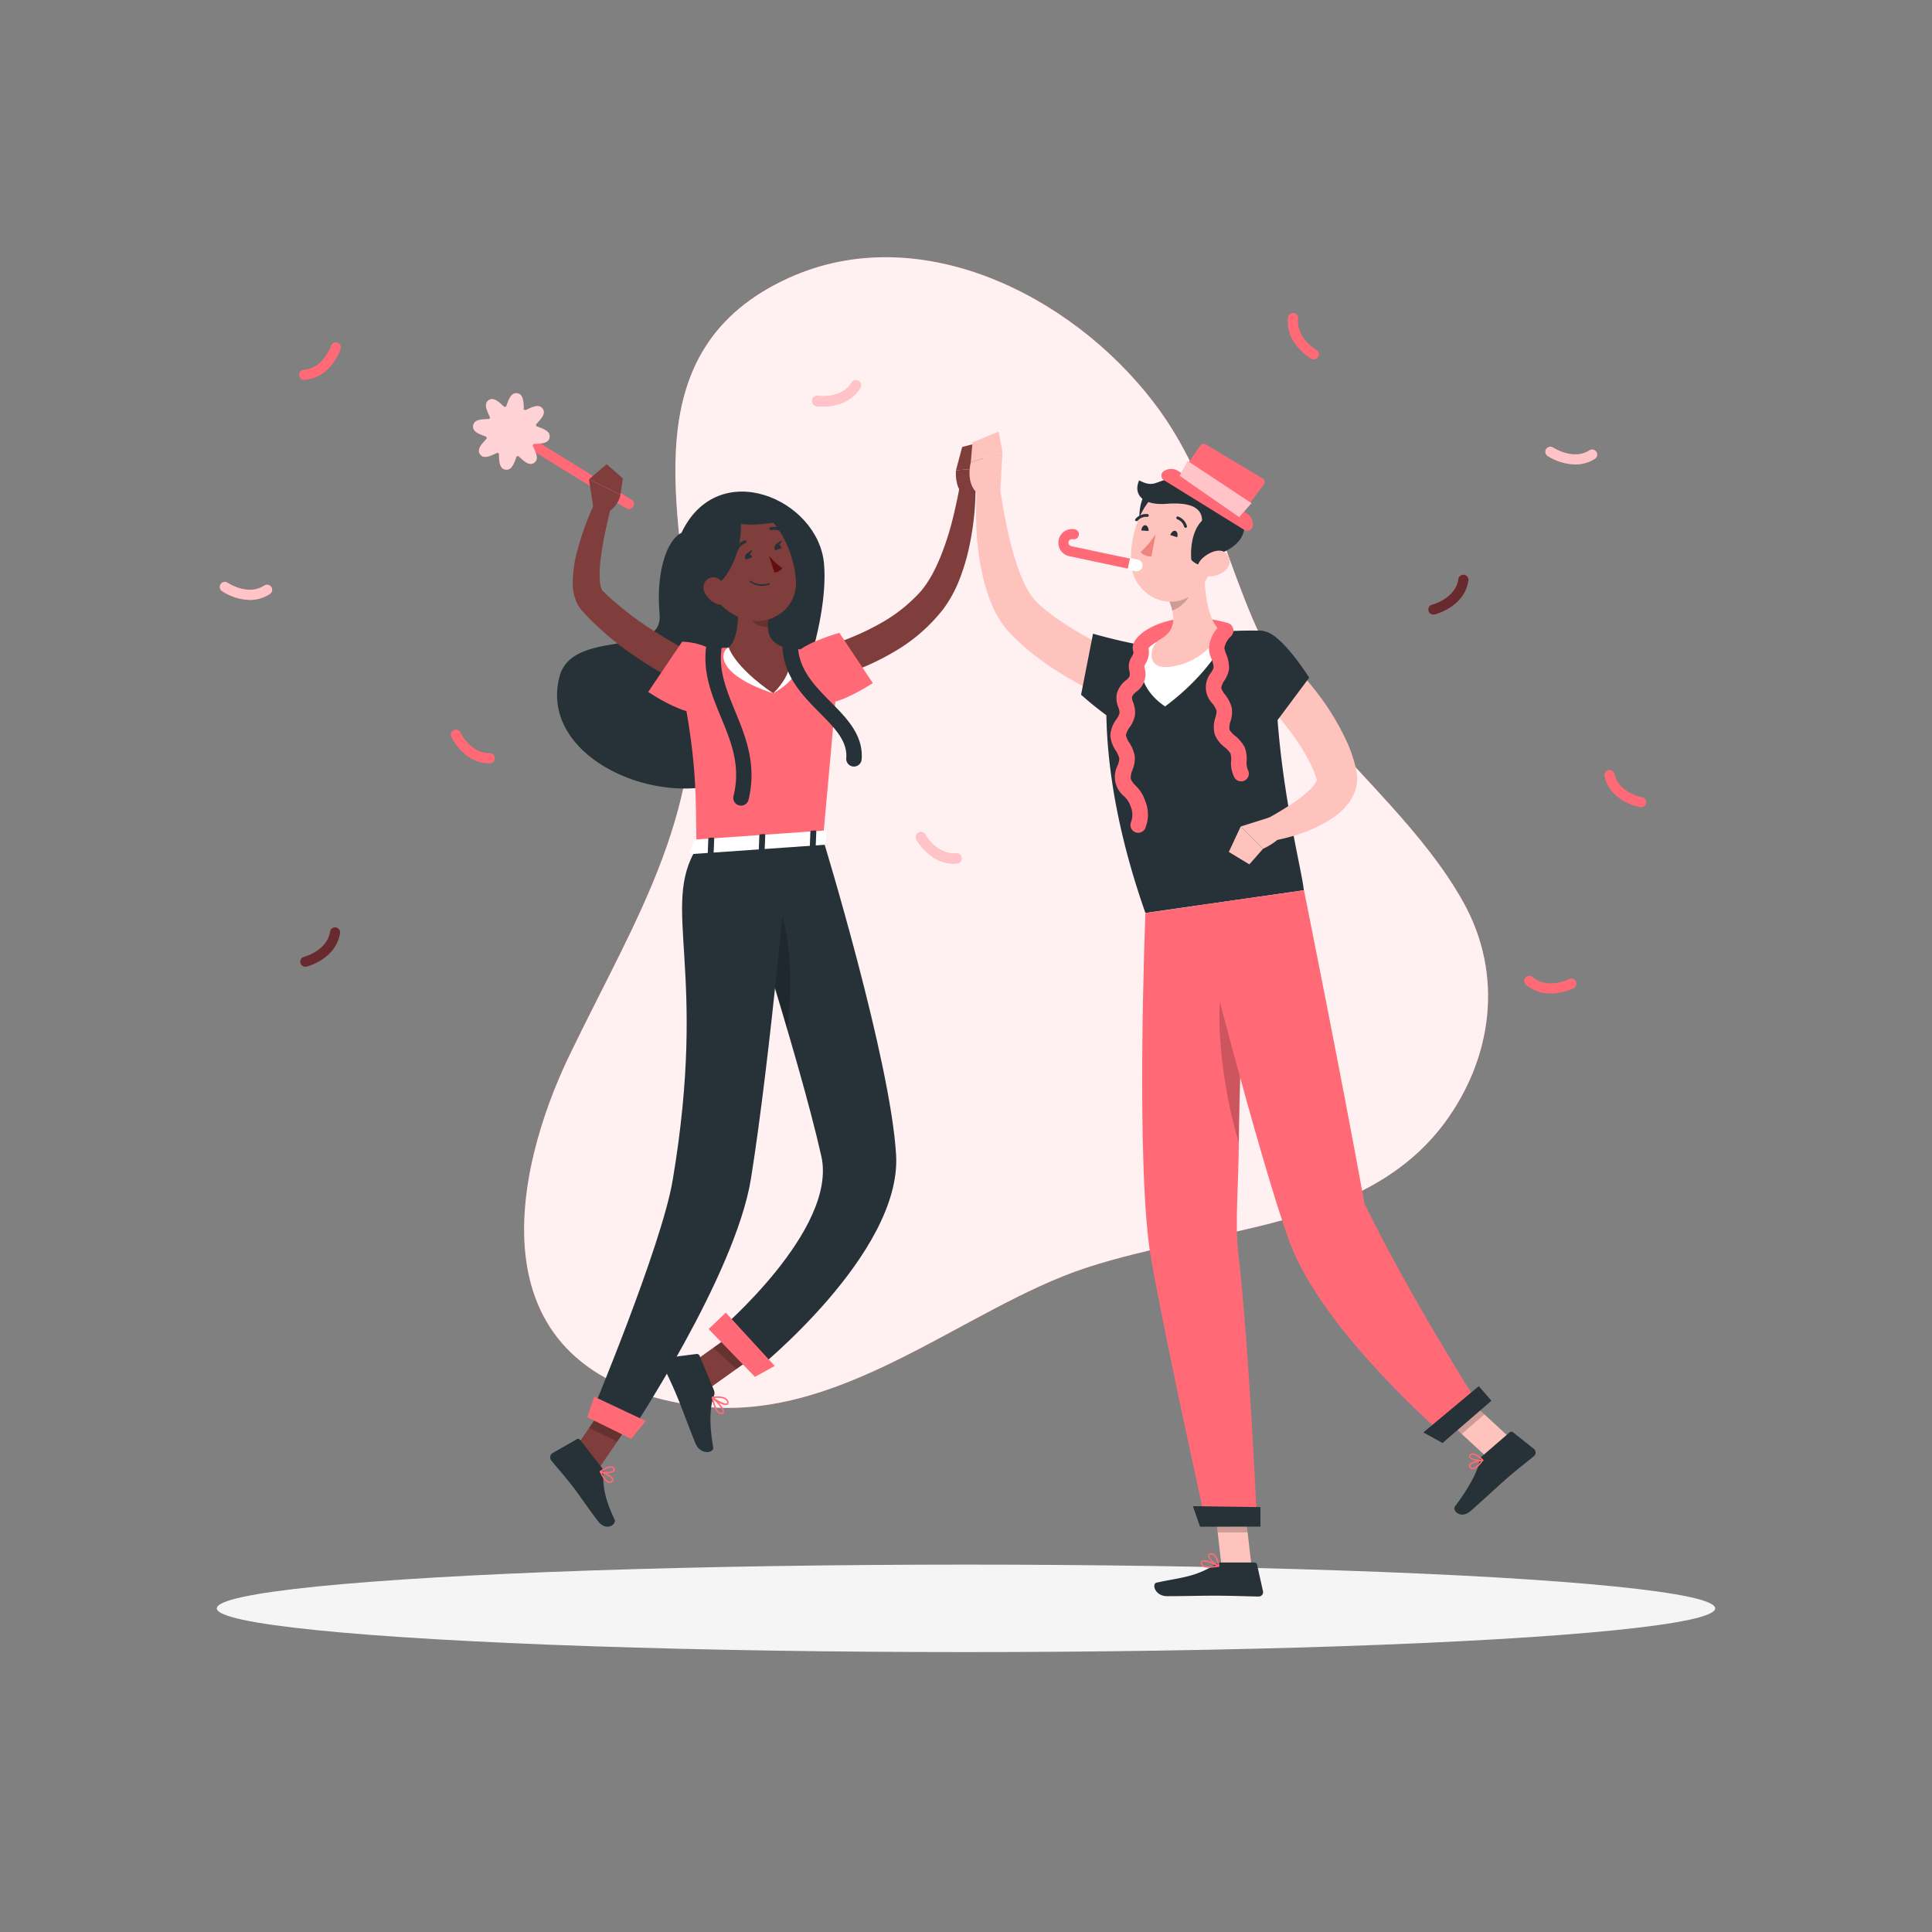 <svg xmlns="http://www.w3.org/2000/svg" viewBox="0 0 500 500"><rect x="0" y="0" width="500" height="500" fill="#808080" stroke="none"/><g id="freepik--background-simple--inject-162"><path d="M179,363.66c-57.62-8.7-46-60.74-31.63-90.53C165.26,236.06,183,210,179,166.61c-3.13-34.73-15.49-76.28,25.19-94.71,33.35-15.11,72.58,3.9,94.3,32.12,19.32,25.11,19.72,56.05,40.37,81.07,13.24,16,29.77,30.42,39.76,48.23,10.8,19.25,7.32,40.73-4.52,56.95-20.59,28.18-60,27-93,37.83C249.19,338.6,216.71,369.37,179,363.66Z" style="fill:#FF6A76"></path><path d="M179,363.66c-57.62-8.7-46-60.74-31.63-90.53C165.26,236.06,183,210,179,166.61c-3.13-34.73-15.49-76.28,25.19-94.71,33.35-15.11,72.58,3.9,94.3,32.12,19.32,25.11,19.72,56.05,40.37,81.07,13.24,16,29.77,30.42,39.76,48.23,10.8,19.25,7.32,40.73-4.52,56.95-20.59,28.18-60,27-93,37.83C249.19,338.6,216.71,369.37,179,363.66Z" style="fill:#fff;opacity:0.9"></path></g><g id="freepik--Shadow--inject-162"><ellipse id="freepik--path--inject-162" cx="250" cy="416.24" rx="193.89" ry="11.32" style="fill:#f5f5f5"></ellipse></g><g id="freepik--Confetti--inject-162"><path d="M126.61,197.54c-6.61,0-9.72-6.65-9.85-6.93a1.32,1.32,0,0,1,2.39-1.1c0,.09,2.63,5.54,7.66,5.4a1.32,1.32,0,0,1,.07,2.63Z" style="fill:#FF6A76"></path><path d="M213,105.19a12.63,12.63,0,0,1-1.72-.11,1.31,1.31,0,0,1,.39-2.6h0c.06,0,6.08.85,8.72-3.44a1.31,1.31,0,0,1,2.24,1.37C220,104.57,215.45,105.19,213,105.19Z" style="fill:#FF6A76"></path><path d="M213,105.19a12.63,12.63,0,0,1-1.72-.11,1.31,1.31,0,0,1,.39-2.6h0c.06,0,6.08.85,8.72-3.44a1.31,1.31,0,0,1,2.24,1.37C220,104.57,215.45,105.19,213,105.19Z" style="fill:#fff;opacity:0.6"></path><path d="M64.6,155.27A13.78,13.78,0,0,1,57.48,153,1.31,1.31,0,1,1,59,150.87h0c.05,0,5.09,3.41,9.34.7a1.32,1.32,0,1,1,1.42,2.22A9.44,9.44,0,0,1,64.6,155.27Z" style="fill:#FF6A76"></path><path d="M64.6,155.27A13.78,13.78,0,0,1,57.48,153,1.31,1.31,0,1,1,59,150.87h0c.05,0,5.09,3.41,9.34.7a1.32,1.32,0,1,1,1.42,2.22A9.44,9.44,0,0,1,64.6,155.27Z" style="fill:#fff;opacity:0.6"></path><path d="M407.63,120.2A13.87,13.87,0,0,1,400.5,118a1.31,1.31,0,0,1,1.49-2.16h0c.05,0,5.1,3.4,9.35.7a1.31,1.31,0,1,1,1.41,2.21A9.34,9.34,0,0,1,407.63,120.2Z" style="fill:#FF6A76"></path><path d="M407.63,120.2A13.87,13.87,0,0,1,400.5,118a1.31,1.31,0,0,1,1.49-2.16h0c.05,0,5.1,3.4,9.35.7a1.31,1.31,0,1,1,1.41,2.21A9.34,9.34,0,0,1,407.63,120.2Z" style="fill:#fff;opacity:0.6"></path><path d="M246.81,223.49c-6.13,0-9.47-5.94-9.62-6.21a1.31,1.31,0,0,1,2.3-1.27c0,.08,3,5.32,8,4.81a1.32,1.32,0,0,1,.27,2.62C247.46,223.47,247.13,223.49,246.81,223.49Z" style="fill:#FF6A76"></path><path d="M246.81,223.49c-6.13,0-9.47-5.94-9.62-6.21a1.31,1.31,0,0,1,2.3-1.27c0,.08,3,5.32,8,4.81a1.32,1.32,0,0,1,.27,2.62C247.46,223.47,247.13,223.49,246.81,223.49Z" style="fill:#fff;opacity:0.6"></path><path d="M79,250.2a1.31,1.31,0,0,1-.31-2.58h0c.06,0,5.93-1.55,6.73-6.53a1.31,1.31,0,1,1,2.59.42c-1.07,6.71-8.38,8.58-8.69,8.66A1.73,1.73,0,0,1,79,250.2Z" style="fill:#FF6A76"></path><path d="M79,250.2a1.31,1.31,0,0,1-.31-2.58h0c.06,0,5.93-1.55,6.73-6.53a1.31,1.31,0,1,1,2.59.42c-1.07,6.71-8.38,8.58-8.69,8.66A1.73,1.73,0,0,1,79,250.2Z" style="opacity:0.6"></path><path d="M371,159.05a1.31,1.31,0,0,1-.32-2.59h0c.06,0,5.93-1.54,6.73-6.52a1.32,1.32,0,1,1,2.6.42c-1.08,6.71-8.39,8.58-8.7,8.65A1.1,1.1,0,0,1,371,159.05Z" style="fill:#FF6A76"></path><path d="M371,159.05a1.31,1.31,0,0,1-.32-2.59h0c.06,0,5.93-1.54,6.73-6.52a1.32,1.32,0,1,1,2.6.42c-1.08,6.71-8.39,8.58-8.7,8.65A1.1,1.1,0,0,1,371,159.05Z" style="opacity:0.6"></path><path d="M424.73,208.91l-.22,0c-.32-.06-7.74-1.42-9.27-8a1.31,1.31,0,0,1,1-1.58,1.32,1.32,0,0,1,1.58,1c1.14,4.9,7.1,6,7.16,6a1.32,1.32,0,0,1-.23,2.61Z" style="fill:#FF6A76"></path><path d="M401.29,257.12a9.6,9.6,0,0,1-6.28-2.21,1.31,1.31,0,1,1,1.68-2c3.87,3.22,9.3.52,9.36.49a1.31,1.31,0,0,1,1.2,2.34A14.24,14.24,0,0,1,401.29,257.12Z" style="fill:#FF6A76"></path><path d="M340,93a1.29,1.29,0,0,1-.65-.17c-.27-.15-6.8-3.93-6-10.68a1.31,1.31,0,0,1,2.61.3c-.57,5,4.67,8.07,4.72,8.1A1.31,1.31,0,0,1,340,93Z" style="fill:#FF6A76"></path><path d="M78.79,98.33a1.31,1.31,0,0,1-.11-2.62c5-.44,7-6.18,7-6.24a1.31,1.31,0,0,1,2.49.81c-.09.31-2.49,7.46-9.26,8Z" style="fill:#FF6A76"></path></g><g id="freepik--character-1--inject-162"><path d="M176.36,137.9c-3.55,1.66-6.68,9.64-5.66,21.1s-22.72,3.42-25.95,16.26c-5.83,23.24,33.26,37.21,49.92,23.24,10.31-8.64,20-37.12,18.58-52.66C211.73,129.13,185.81,117.92,176.36,137.9Z" style="fill:#263238"></path><path d="M213.87,167.22c.44-.13,1.08-.32,1.63-.5l1.72-.58c1.15-.4,2.29-.84,3.42-1.31a64.11,64.11,0,0,0,6.58-3.15A40.93,40.93,0,0,0,238.33,153c2.83-3.36,4.86-7.94,6.45-12.64.81-2.36,1.49-4.79,2.07-7.26s1.13-5,1.55-7.43l4.08.25A73.91,73.91,0,0,1,250.73,142a53.12,53.12,0,0,1-2.41,7.94,33,33,0,0,1-4.17,7.65,44.12,44.12,0,0,1-12.86,11.15,63.25,63.25,0,0,1-7.44,3.76c-1.28.54-2.57,1-3.89,1.49-.65.23-1.31.45-2,.65s-1.3.39-2.12.59Z" style="fill:#7f3e3b"></path><path d="M252.46,127.29l1.7-6.11-6.75.52s-.48,4,1.85,6.41Z" style="fill:#7f3e3b"></path><polygon points="255.17 114.07 249.01 115.68 247.41 121.7 254.16 121.18 255.17 114.07" style="fill:#7f3e3b"></polygon><path d="M206.23,168.78c3.11-2.83,11-5,11-5l8.65,13s-9.87,6.59-14.06,5.06C207.46,180.32,203.33,171.41,206.23,168.78Z" style="fill:#FF6A76"></path><polygon points="177.74 353.69 183.13 359.61 198.6 348.59 193.21 342.67 177.74 353.69" style="fill:#7f3e3b"></polygon><polygon points="147.32 377.08 154.55 380.67 165.18 365.08 157.95 361.49 147.32 377.08" style="fill:#7f3e3b"></polygon><path d="M155.7,379.78l-5.58-7.15a.64.64,0,0,0-.83-.17l-6.29,3.6a1.29,1.29,0,0,0-.34,1.9c2,2.46,3.07,3.55,5.53,6.7,1.5,1.93,4.56,6.43,6.64,9.1s4.84.76,4.21-.54c-2.82-5.83-3-9.29-2.9-12.07A2.09,2.09,0,0,0,155.7,379.78Z" style="fill:#263238"></path><path d="M184.74,359.72l-3.68-8.84a.77.77,0,0,0-.82-.47l-7.8,1a1.18,1.18,0,0,0-.95,1.66c1.34,3.07,2.15,4.5,3.77,8.39,1,2.39,3.32,8.67,4.69,12s4.89,2.54,4.63,1.08c-1.17-6.54-.77-10.76.2-13.33A1.94,1.94,0,0,0,184.74,359.72Z" style="fill:#263238"></path><polygon points="198.59 348.59 190.62 354.27 184.59 348.81 193.2 342.67 198.59 348.59" style="opacity:0.2"></polygon><polygon points="157.95 361.49 165.18 365.08 159.69 373.12 152.46 369.52 157.95 361.49" style="opacity:0.2"></polygon><path d="M217.12,169.79s.24-.36-4.14,47.42l-32.7,2.29c-.38-13.34.62-22.76-5.61-50.17a96.2,96.2,0,0,1,13.93-1.76,103.45,103.45,0,0,1,14.88.08C209.87,168.26,217.12,169.79,217.12,169.79Z" style="fill:#FF6A76"></path><path d="M177.13,177.25c-2.43-1.12-4.56-2.32-6.77-3.59s-4.3-2.63-6.38-4.07a76.9,76.9,0,0,1-11.75-9.82l-1.32-1.43-.34-.36a8.88,8.88,0,0,1-.55-.7,8.74,8.74,0,0,1-.8-1.4,12.62,12.62,0,0,1-1-4.94,32.13,32.13,0,0,1,1.08-8,74.57,74.57,0,0,1,5.26-14.16l3.82,1.48c-.59,2.27-1.15,4.63-1.65,6.94s-.92,4.64-1.2,6.92a29.49,29.49,0,0,0-.26,6.48,6,6,0,0,0,.56,2.16c0,.07.1.15.13.16s0,0,0,0l.31.29,1.23,1.17a85.84,85.84,0,0,0,11,8.45c1.95,1.29,4,2.47,6,3.66s4.15,2.32,6.1,3.31Z" style="fill:#7f3e3b"></path><path d="M187.54,171.16c-3.71-5.17-11-5.09-11-5.09l-8.79,13s9.81,6.68,14,5.19C186.19,182.68,189.83,174.34,187.54,171.16Z" style="fill:#FF6A76"></path><path d="M203.48,167.65l-14.88-.08c-2.28.92-3.6,6.85,11.5,11.87C210.57,173.49,205,168.2,203.48,167.65Z" style="fill:#fff"></path><path d="M190.16,150.82c.91,4.79,1.8,13.57-1.56,16.75,0,0,1.3,4.87,11.5,11.87,7.15-7.17,3.38-11.79,3.38-11.79-5.33-1.31-5.17-5.27-4.22-9Z" style="fill:#7f3e3b"></path><path d="M221,198.38h-.16a2,2,0,0,1-1.83-2.15c.36-4.46-3-7.83-6.86-11.74-4.43-4.47-9.46-9.54-9.66-17.43a2,2,0,0,1,4-.1c.16,6.3,4.4,10.58,8.5,14.72s8.51,8.58,8,14.87A2,2,0,0,1,221,198.38Z" style="fill:#263238"></path><path d="M191.77,208.5a2,2,0,0,1-.48-.06,2,2,0,0,1-1.46-2.42c1.93-7.84-.6-14-3.28-20.48-2.4-5.82-4.88-11.84-3.68-18.88a2,2,0,0,1,3.94.68c-1,5.9,1.15,11.14,3.43,16.68,2.68,6.49,5.71,13.85,3.47,23A2,2,0,0,1,191.77,208.5Z" style="fill:#263238"></path><path d="M197.38,157l-4,.47a9.11,9.11,0,0,0,1.14,3.05c.79,1.19,2.55,1.71,4.29,1.76a13.49,13.49,0,0,1,.5-3.66Z" style="opacity:0.2"></path><path d="M181.31,146c2.93,7.46,4,10.68,9.11,13.34,7.68,4,16.2-1.21,15.56-9.39-.57-7.37-5.26-18.33-13.69-18.95A10.93,10.93,0,0,0,181.31,146Z" style="fill:#7f3e3b"></path><path d="M189.34,129.92c5.69,3.5.82,24.09-8.81,23S180.93,124.75,189.34,129.92Z" style="fill:#263238"></path><path d="M189.13,130c-4.29,2.85-1.36,7.81,13.1,4.87C202.23,134.86,196.25,125.26,189.13,130Z" style="fill:#263238"></path><path d="M182.35,153.25a5.88,5.88,0,0,0,3.24,3.08c1.93.72,3.06-1,2.68-2.87-.35-1.71-1.77-4.16-3.77-4.06A2.63,2.63,0,0,0,182.35,153.25Z" style="fill:#7f3e3b"></path><path d="M213,217.21s17.5,57.13,18.91,81.71c1.46,25.57-36.51,55.91-36.51,55.91l-9.45-10.37s30.85-26.2,26.62-45.18C206.72,273.12,189,218.89,189,218.89Z" style="fill:#263238"></path><path d="M202.09,235.91c-1.6-5-5.16-1.64-6.4,3.66,2.47,8,5.33,17.36,8.05,26.73C204.79,258,205.22,245.71,202.09,235.91Z" style="opacity:0.2"></path><polygon points="183.39 343.96 195.38 356.33 200.5 353.5 187.83 339.71 183.39 343.96" style="fill:#FF6A76"></polygon><path d="M204.35,217.82s-5,56-10,87.19c-4.05,25.2-31.56,66.36-31.56,66.36l-10.08-4.69s18.49-44.07,21.37-61.2c9.24-54.83-3.24-70.65,6.21-86Z" style="fill:#263238"></path><polygon points="152 366.79 163.37 372.37 167.1 367.74 153.8 361.47 152 366.79" style="fill:#FF6A76"></polygon><path d="M179.66,217.62l-1.27,3c-.1.23.18.45.56.42l34.3-2.4c.29,0,.53-.18.53-.37l.09-3c0-.2-.26-.35-.58-.33l-33.12,2.32A.57.57,0,0,0,179.66,217.62Z" style="fill:#fff"></path><path d="M184.36,221l-.88.06c-.18,0-.32-.07-.32-.18l.15-3.83c0-.11.16-.22.33-.23l.89-.06c.18,0,.32.07.31.18l-.15,3.83C184.69,220.9,184.54,221,184.36,221Z" style="fill:#263238"></path><path d="M210.78,219.16l-.89.06c-.18,0-.32-.07-.31-.18l.15-3.83c0-.11.15-.21.33-.23l.88-.06c.18,0,.32.07.32.18l-.15,3.84C211.1,219.05,211,219.15,210.78,219.16Z" style="fill:#263238"></path><path d="M197.57,220.09l-.89.06c-.17,0-.31-.07-.31-.18l.15-3.84c0-.11.15-.21.33-.22l.89-.06c.17,0,.31.07.31.18l-.15,3.83C197.9,220,197.75,220.07,197.57,220.09Z" style="fill:#263238"></path><path d="M193.36,143.2c-.48.16-.68.88-.44,1.62l1.75-.56C194.43,143.52,193.84,143,193.36,143.2Z" style="fill:#263238"></path><path d="M201,140.78c-.49.16-.69.89-.45,1.63l1.76-.57C202,141.1,201.43,140.63,201,140.78Z" style="fill:#263238"></path><path d="M200.75,140.89l1.61-1.08S201.9,141.49,200.75,140.89Z" style="fill:#263238"></path><path d="M199,143.8a17.3,17.3,0,0,0,3.48,3.24,2.79,2.79,0,0,1-2.07,1.13Z" style="fill:#630f0f"></path><path d="M199.12,151.28a.2.2,0,0,0,.06-.21.19.19,0,0,0-.24-.12,5.18,5.18,0,0,1-4.62-.62.19.19,0,0,0-.27,0,.18.18,0,0,0,0,.27,5.44,5.44,0,0,0,5,.7Z" style="fill:#263238"></path><path d="M190.83,142.75a.36.36,0,0,0,.11-.16,3,3,0,0,1,1.94-2,.38.38,0,1,0-.18-.74,3.81,3.81,0,0,0-2.48,2.46.38.38,0,0,0,.24.48A.36.36,0,0,0,190.83,142.75Z" style="fill:#263238"></path><path d="M202.81,137.81a.12.12,0,0,0,.05-.05.38.38,0,0,0-.06-.54,3.82,3.82,0,0,0-3.41-.75.38.38,0,0,0-.24.49.39.39,0,0,0,.48.24,3,3,0,0,1,2.69.62A.38.38,0,0,0,202.81,137.81Z" style="fill:#263238"></path><path d="M162.75,131.73a1.36,1.36,0,0,1-.69-.19L131.64,112.8a1.32,1.32,0,0,1,1.38-2.24l30.42,18.74a1.31,1.31,0,0,1-.69,2.43Z" style="fill:#FF6A76"></path><path d="M138.53,114.87c1.71-.07,3.47-.15,3.7-1.69s-1.42-2.13-3-2.71l-.43-.16c0-.15-.07-.3-.11-.44l.35-.39c1.12-1.24,2.29-2.52,1.38-3.74s-2.47-.5-4,.21l-.47.22c-.13-.09-.26-.16-.4-.24s0-.32,0-.46c-.08-1.7-.16-3.46-1.69-3.69s-2.13,1.42-2.71,3c-.05.13-.1.28-.16.43l-.45.11-.38-.34c-1.24-1.13-2.52-2.29-3.74-1.39s-.5,2.47.21,4l.22.47a4.11,4.11,0,0,0-.24.39l-.46,0c-1.7.08-3.47.16-3.7,1.7s1.43,2.13,3,2.71l.43.16c0,.15.07.3.11.44-.12.14-.24.28-.35.39-1.12,1.24-2.28,2.51-1.38,3.74s2.47.49,4-.21l.48-.22.39.24c0,.16,0,.32,0,.46.08,1.7.16,3.46,1.69,3.69s2.14-1.42,2.72-3c0-.12.1-.27.15-.43a3.69,3.69,0,0,0,.45-.11l.39.35c1.23,1.12,2.51,2.29,3.74,1.39s.49-2.47-.22-4c-.06-.13-.14-.3-.21-.47l.24-.39Z" style="fill:#FF6A76"></path><path d="M138.53,114.87c1.71-.07,3.47-.15,3.7-1.69s-1.42-2.13-3-2.71l-.43-.16c0-.15-.07-.3-.11-.44l.35-.39c1.12-1.24,2.29-2.52,1.38-3.74s-2.47-.5-4,.21l-.47.22c-.13-.09-.26-.16-.4-.24s0-.32,0-.46c-.08-1.7-.16-3.46-1.69-3.69s-2.13,1.42-2.71,3c-.05.13-.1.28-.16.43l-.45.11-.38-.34c-1.24-1.13-2.52-2.29-3.74-1.39s-.5,2.47.21,4l.22.47a4.11,4.11,0,0,0-.24.39l-.46,0c-1.7.08-3.47.16-3.7,1.7s1.43,2.13,3,2.71l.43.16c0,.15.07.3.11.44-.12.14-.24.28-.35.39-1.12,1.24-2.28,2.51-1.38,3.74s2.47.49,4-.21l.48-.22.39.24c0,.16,0,.32,0,.46.08,1.7.16,3.46,1.69,3.69s2.14-1.42,2.72-3c0-.12.1-.27.15-.43a3.69,3.69,0,0,0,.45-.11l.39.35c1.23,1.12,2.51,2.29,3.74,1.39s.49-2.47-.22-4c-.06-.13-.14-.3-.21-.47l.24-.39Z" style="fill:#fff;opacity:0.7"></path><path d="M153.67,132.05l-1.25-8,8.16,4a7.07,7.07,0,0,1-2,3.53,3.3,3.3,0,0,1-3.37,1Z" style="fill:#7f3e3b"></path><polygon points="157 120.13 161.18 123.8 160.58 128 152.42 124.04 157 120.13" style="fill:#7f3e3b"></polygon><path d="M158.32,383.61a2.12,2.12,0,0,0,.24-.2.64.64,0,0,0,.19-.63c-.24-1-3-2-3.31-2.07a.17.17,0,0,0-.2.05.19.19,0,0,0,0,.21c.45,1,1.35,2.64,2.36,2.81A1,1,0,0,0,158.32,383.61Zm-2.57-2.38c1.09.41,2.5,1.11,2.63,1.64a.28.28,0,0,1-.1.27.72.72,0,0,1-.65.27C157.08,383.31,156.4,382.51,155.75,381.23Z" style="fill:#FF6A76"></path><path d="M158.83,380.94a.63.63,0,0,0,.17-.15.66.66,0,0,0,0-.84,1,1,0,0,0-.7-.48c-1.15-.21-3,1.21-3.07,1.27a.2.2,0,0,0-.07.18.21.21,0,0,0,.11.15A5.06,5.06,0,0,0,158.83,380.94Zm-3-.15a4.21,4.21,0,0,1,2.41-.94.58.58,0,0,1,.44.3c.13.21.07.32,0,.39-.36.43-2,.51-2.91.28Z" style="fill:#FF6A76"></path><path d="M184.92,364.25a3.13,3.13,0,0,0,1.13,1.56,1.17,1.17,0,0,0,1,.09.55.55,0,0,0,.39-.42c.21-1-2.41-3.47-2.94-4a.2.2,0,0,0-.22,0,.18.18,0,0,0-.09.2A12.08,12.08,0,0,0,184.92,364.25ZM187,365a.7.7,0,0,1,.07.37c0,.05,0,.1-.14.14a.83.83,0,0,1-.72-.06c-.61-.36-1.17-1.56-1.53-3.26A12.1,12.1,0,0,1,187,365Z" style="fill:#FF6A76"></path><path d="M184.23,361.75a.21.21,0,0,0,0,.06c.82.83,3.27,2.17,4.06,1.71.17-.1.35-.32.21-.8-.51-1.84-4-1.26-4.17-1.23a.18.18,0,0,0-.15.13A.2.2,0,0,0,184.23,361.75Zm3.9.95.05.12c0,.2,0,.32,0,.37-.46.26-2.31-.6-3.29-1.38C185.71,361.72,187.69,361.64,188.13,362.7Z" style="fill:#FF6A76"></path><path d="M193.16,143.31l1.61-1.09S194.31,143.91,193.16,143.31Z" style="fill:#263238"></path></g><g id="freepik--character-2--inject-162"><polygon points="323.89 405.27 316.14 405.28 314.05 387.34 321.8 387.33 323.89 405.27" style="fill:#ffc3bd"></polygon><polygon points="390.6 371.97 384.73 377.04 371.44 364.81 377.3 359.74 390.6 371.97" style="fill:#ffc3bd"></polygon><path d="M383.59,376.84l7.14-6.18a.65.65,0,0,1,.83,0L397,375a1.19,1.19,0,0,1,0,1.82c-2.33,1.95-4.12,3.26-7,5.76-1.78,1.54-7,6.38-9.46,8.51s-4.79-.12-4-1.22c3.7-4.92,6-9.28,6.36-11.87A2,2,0,0,1,383.59,376.84Z" style="fill:#263238"></path><path d="M316.19,404.38h8.47a.68.68,0,0,1,.66.53l1.54,6.89a1.13,1.13,0,0,1-1.11,1.38c-3.06-.05-7.47-.22-11.31-.22-4.48,0-7.11.12-12.37.13-3.18,0-4.07-3.21-2.74-3.5,6.06-1.34,9.76-1.35,15-4.59A3.58,3.58,0,0,1,316.19,404.38Z" style="fill:#263238"></path><path d="M291,182.51c-1.56-.6-2.9-1.15-4.3-1.79s-2.75-1.27-4.11-1.94q-4.07-2-8-4.46A75.34,75.34,0,0,1,267,169c-.61-.5-1.23-1-1.83-1.51l-1.78-1.63c-.59-.54-1.15-1.16-1.72-1.74-.29-.32-.54-.55-.87-.93s-.65-.75-.94-1.13a24.42,24.42,0,0,1-2.77-4.66,36.46,36.46,0,0,1-1.77-4.65,56.78,56.78,0,0,1-2-9.18,85.29,85.29,0,0,1-.45-18.06l5.82,0c.4,2.71.82,5.56,1.37,8.3s1.13,5.48,1.84,8.12a57.93,57.93,0,0,0,2.54,7.57,21.72,21.72,0,0,0,3.53,6l.49.5c.15.16.45.4.67.6.48.41.92.84,1.43,1.23,1,.8,2,1.59,3.12,2.35,2.16,1.5,4.44,2.93,6.82,4.27s4.81,2.61,7.28,3.81c1.24.61,2.49,1.21,3.74,1.77s2.56,1.15,3.68,1.63Z" style="fill:#ffc3bd"></path><path d="M292.24,189.11a90.53,90.53,0,0,1-12.46-9.32L282.87,164a144.21,144.21,0,0,0,17.49,3.82C310.11,169.08,299.19,193.25,292.24,189.11Z" style="fill:#263238"></path><path d="M258.89,126.87l.55-9.87-8.2,2.63s-1.91,7.07,3.41,8.93Z" style="fill:#ffc3bd"></path><polygon points="258.45 111.69 251.68 114.51 251.24 119.63 259.44 117 258.45 111.69" style="fill:#ffc3bd"></polygon><polygon points="314.06 387.34 315.13 396.59 322.88 396.58 321.81 387.33 314.06 387.34" style="opacity:0.2"></polygon><polygon points="377.31 359.74 371.44 364.81 378.3 371.11 384.16 366.04 377.31 359.74" style="opacity:0.2"></polygon><path d="M330.16,167.5a4.16,4.16,0,0,0-4.06-4.29c-22.12-.41-36.51,5.79-37.5,6.19a2.34,2.34,0,0,0-1.43,1.77c-.92,5.54-3.53,28.76,9.26,65.1l41-5.87C336.88,224.35,329.24,196.59,330.16,167.5Z" style="fill:#263238"></path><path d="M297,166.61c-2.43,3.25-3.53,10.74,4.52,16.22,9.9-7.39,15-15.34,16.51-19.48A102.82,102.82,0,0,0,297,166.61Z" style="fill:#fff"></path><path d="M295.16,169.65a2,2,0,0,1-2-2c0-1.65,1.43-3.07,2.64-4,4.06-3,12-5.29,22-2.4a2,2,0,0,1-1.11,3.84c-11.6-3.35-18.75,1.41-19.52,2.78A2,2,0,0,1,295.16,169.65Z" style="fill:#FF6A76"></path><path d="M311.78,144.34c-.3,5.77.07,16.21,4.53,19.39-2.62,3.47-6.11,7.54-12.74,8.73-4,.71-5.37-.77-5.54-2.64a4.81,4.81,0,0,1,2.44-4.49c4.31-2.5,3.45-6.52,1.9-10.32Z" style="fill:#ffc3bd"></path><path d="M294.55,215.53a1.92,1.92,0,0,1-.66-.12,2,2,0,0,1-1.22-2.55,5.43,5.43,0,0,0-.16-4.37l-.21-.57a6.64,6.64,0,0,0-1.34-1.8,6.5,6.5,0,0,1-1.71-8.05,5.39,5.39,0,0,0,.43-1.8,6.68,6.68,0,0,0-.91-2,7.91,7.91,0,0,1-1.41-4,7.81,7.81,0,0,1,1.57-4.14,5.43,5.43,0,0,0,.8-1.5,4,4,0,0,0-.32-1.62,6,6,0,0,1-.34-3.6,6.58,6.58,0,0,1,2.38-3.4,3.74,3.74,0,0,0,.83-.87,2.61,2.61,0,0,0,0-1.48,4.58,4.58,0,0,1,.45-3.43c.7-1.1.63-1.38.57-1.61a3.4,3.4,0,0,1-.13-1.08,2,2,0,0,1,4,0l0,.06c.28,1.13.36,2.48-1,4.69a6.1,6.1,0,0,0,.09.7,5.55,5.55,0,0,1-2.15,6c-.64.56-1,.9-1.14,1.39a2.84,2.84,0,0,0,.27,1.34,7.35,7.35,0,0,1,.49,3.37,7.75,7.75,0,0,1-1.4,3.17,4.82,4.82,0,0,0-.94,2,5.57,5.57,0,0,0,.87,1.95,9.3,9.3,0,0,1,1.43,3.56,8.27,8.27,0,0,1-.61,3.52,5,5,0,0,0-.45,2.27,5.64,5.64,0,0,0,1.33,1.83,9.67,9.67,0,0,1,2.16,3.18l.18.52a9.26,9.26,0,0,1,.17,7.05A2,2,0,0,1,294.55,215.53Zm2.61-47.78Z" style="fill:#FF6A76"></path><path d="M329.79,167.17c1.09,1,2,1.84,2.92,2.8s1.82,1.89,2.71,2.85c1.78,1.92,3.46,3.94,5.08,6a65,65,0,0,1,8.41,13.92,41.54,41.54,0,0,1,1.46,4.07c.21.7.39,1.43.56,2.17l.06.27.09.47c.06.31.09.64.12,1a9.84,9.84,0,0,1-.06,2,10,10,0,0,1-1.07,3.42,13.28,13.28,0,0,1-1.69,2.48,18,18,0,0,1-3.71,3.22,34.13,34.13,0,0,1-7.54,3.7c-1.26.46-2.53.85-3.81,1.18s-2.52.64-3.91.87l-1.8-5.53c1-.56,2.07-1.15,3.08-1.75s2-1.23,3-1.86a36.91,36.91,0,0,0,5.23-4,10.77,10.77,0,0,0,1.63-2c.35-.57.32-.95.22-.83a.23.23,0,0,0,0,.1s0,0,0,0,0,0,0,0l-.06-.18c-.15-.46-.29-.93-.49-1.41a28.46,28.46,0,0,0-1.27-2.86,46.87,46.87,0,0,0-3.42-5.69c-1.27-1.88-2.67-3.72-4.15-5.52s-3-3.57-4.61-5.32c-.79-.87-1.6-1.72-2.42-2.56s-1.68-1.72-2.41-2.42Z" style="fill:#ffc3bd"></path><path d="M327.21,163.38c4.52.67,11.61,12,11.61,12l-11.51,15.43s-6.14-5.85-7.93-11C316,169.93,318.33,162.08,327.21,163.38Z" style="fill:#263238"></path><path d="M321.18,202.22a2,2,0,0,1-1.71-1,8.1,8.1,0,0,1-.86-4.36,5.43,5.43,0,0,0-.16-1.85,6.48,6.48,0,0,0-1.49-1.62,7.88,7.88,0,0,1-2.59-3.34,7.69,7.69,0,0,1,.19-4.42,5.6,5.6,0,0,0,.29-1.68,6.52,6.52,0,0,0-1.08-1.89,6,6,0,0,1-.33-8,5.77,5.77,0,0,0,.65-1.31,6.61,6.61,0,0,0-.54-2.2,6.4,6.4,0,0,1-.56-3.8,9.19,9.19,0,0,1,2.66-4.82l.13-.13a2,2,0,0,1,2.88,2.77l-.23.23a5.42,5.42,0,0,0-1.57,2.93,9.11,9.11,0,0,0,.45,1.47,9.36,9.36,0,0,1,.77,3.84,7.15,7.15,0,0,1-1.19,3.05,4.56,4.56,0,0,0-.83,2,5.9,5.9,0,0,0,1,1.7,9.24,9.24,0,0,1,1.73,3.41,7.72,7.72,0,0,1-.33,3.45,5,5,0,0,0-.27,2.2,5.74,5.74,0,0,0,1.45,1.58,9.4,9.4,0,0,1,2.47,2.94,8.13,8.13,0,0,1,.52,3.53,5.3,5.3,0,0,0,.29,2.3,2,2,0,0,1-.69,2.74A2,2,0,0,1,321.18,202.22Z" style="fill:#FF6A76"></path><path d="M307.94,148.69,302.38,155a18.31,18.31,0,0,1,1,3c2.34-.69,5.25-3.78,5.15-6.32A8.53,8.53,0,0,0,307.94,148.69Z" style="opacity:0.2"></path><path d="M296.25,127.93c-2.47,4.3-.89,10.42-.89,10.42a4.43,4.43,0,0,0,4.49.2l-.7-11.4Z" style="fill:#263238"></path><path d="M315.72,138.85c-1.89,7.46-2.62,11.92-7.16,15.07-6.83,4.74-15.49-.48-15.86-8.35-.34-7.09,2.81-18.09,10.77-19.69A10.48,10.48,0,0,1,315.72,138.85Z" style="fill:#ffc3bd"></path><path d="M293.94,147.53l-.27,0-16.95-3.59a3.55,3.55,0,1,1,1.47-6.95,1.3,1.3,0,0,1,1,1.55,1.31,1.31,0,0,1-1.55,1,.87.87,0,0,0-.7.13.92.92,0,0,0-.4.58,1,1,0,0,0,.13.7,1,1,0,0,0,.58.4l16.95,3.59a1.31,1.31,0,0,1-.27,2.59Z" style="fill:#FF6A76"></path><path d="M293.87,147.83l-2.05-.44.65-3,2,.43a1.56,1.56,0,0,1,1.2,1.85h0A1.58,1.58,0,0,1,293.87,147.83Z" style="fill:#fff"></path><path d="M311.09,134.75c0-2.84-2.14-4.91-9.28-4.36-5.83.44-8.67-2.28-7-6.07,4.72,2.46,3.94-.76,12.94-1.15s11.61,3,12.56,8.27c5.51,8.17-4,11.56-4,11.56l-3.72,3.25a4.42,4.42,0,0,1-4.28-1.37S307.58,138.25,311.09,134.75Z" style="fill:#263238"></path><path d="M301.53,121.76l-.23.12a1.38,1.38,0,0,0-.08,2.39l20.88,12.91a1.38,1.38,0,0,0,2.09-1h0a3.33,3.33,0,0,0-1.54-3.33l-17.8-11A3.34,3.34,0,0,0,301.53,121.76Z" style="fill:#FF6A76"></path><path d="M305.29,123.14l5.34-7.82a1.06,1.06,0,0,1,1.42-.31l14.74,8.83a1.05,1.05,0,0,1,.3,1.55l-6.39,8.44Z" style="fill:#FF6A76"></path><polygon points="305.29 123.14 307.42 119.33 323.88 130.21 320.7 133.83 305.29 123.14" style="fill:#FF6A76"></polygon><polygon points="305.29 123.14 307.42 119.33 323.88 130.21 320.7 133.83 305.29 123.14" style="fill:#fff;opacity:0.6"></polygon><path d="M316.67,148a6.79,6.79,0,0,1-5,1.08c-2.27-.44-2.27-2.74-.7-4.37,1.41-1.47,4.3-3,6.12-1.73S318.48,146.75,316.67,148Z" style="fill:#ffc3bd"></path><path d="M312.22,394.81l13.12,0s-2.06-46.66-4.89-70.64c-.86-7.3.07-17.3.16-28.47.12-14.07.77-29.4,1.41-41.43.68-12.67,1.25-21.8,1.25-21.8l-26.84,3.83s-2.66,66.43,1.51,89.71C302.28,350.19,312.22,394.81,312.22,394.81Z" style="fill:#FF6A76"></path><path d="M320.61,295.67c.12-14.07.77-29.4,1.41-41.43l-4-5.35C313.08,258.14,316.51,282.77,320.61,295.67Z" style="opacity:0.2"></path><path d="M309.22,234.44s16.67,65.83,24.59,87.12c8.67,23.3,40.6,50.54,40.6,50.54l8.07-8.88s-16.89-26.33-29.34-51.66c-5.95-32.89-15.67-81.16-15.67-81.16Z" style="fill:#FF6A76"></path><polygon points="373.33 373.44 385.98 362.51 382.71 358.74 368.36 370.71 373.33 373.44" style="fill:#263238"></polygon><polygon points="310.57 395.11 326.21 395.09 326.2 390.04 308.73 389.8 310.57 395.11" style="fill:#263238"></polygon><path d="M304.2,137.39c-.5-.15-1.09.33-1.33,1.08l1.78.57C304.89,138.29,304.69,137.55,304.2,137.39Z" style="fill:#263238"></path><path d="M296.4,135.92c-.51,0-1,.58-1,1.37l1.86.12C297.29,136.62,296.92,136,296.4,135.92Z" style="fill:#263238"></path><path d="M299.09,138.2a22.47,22.47,0,0,1-3.93,4.7A3.62,3.62,0,0,0,298,144Z" style="fill:#ed847e"></path><path d="M306.74,136.59a.41.41,0,0,0,.19,0,.37.37,0,0,0,.24-.46,3.63,3.63,0,0,0-2.28-2.45.35.35,0,0,0-.45.25.36.36,0,0,0,.25.45h0a2.92,2.92,0,0,1,1.78,2A.39.39,0,0,0,306.74,136.59Z" style="fill:#263238"></path><path d="M294.09,134.87a.37.37,0,0,0,.33-.11,2.93,2.93,0,0,1,2.45-1,.37.37,0,0,0,.42-.31.36.36,0,0,0-.3-.41,3.64,3.64,0,0,0-3.11,1.24.36.36,0,0,0,0,.52A.41.41,0,0,0,294.09,134.87Z" style="fill:#263238"></path><path d="M382.49,379.58a9.37,9.37,0,0,0,1.36-1.55.18.18,0,0,0,0-.2.16.16,0,0,0-.18-.09c-.32,0-3.17.47-3.54,1.38a.62.62,0,0,0,.08.61,1.07,1.07,0,0,0,.9.51A2.27,2.27,0,0,0,382.49,379.58Zm.8-1.4c-.83,1.07-1.63,1.69-2.17,1.69a.71.71,0,0,1-.6-.36.22.22,0,0,1,0-.24C380.66,378.8,382.15,378.38,383.29,378.18Z" style="fill:#FF6A76"></path><path d="M383.82,378.07a.24.24,0,0,0,.06-.09.21.21,0,0,0,0-.19c-.07-.07-1.6-1.7-2.74-1.69a1,1,0,0,0-.74.33h0a.62.62,0,0,0-.14.76c.41.78,2.64,1.1,3.52.92Zm-3.14-1.44a.62.62,0,0,1,.42-.15c.73,0,1.73.85,2.21,1.3-1,.05-2.53-.31-2.78-.77,0-.05-.07-.15.09-.32h0Z" style="fill:#FF6A76"></path><path d="M315.43,405.46a.18.18,0,0,0,.12-.15.17.17,0,0,0-.09-.19c-.36-.18-3.47-1.76-4.41-1.23a.58.58,0,0,0-.31.49h0a1,1,0,0,0,.35.89c.85.75,3.07.44,4.32.19Zm-4.14-1.28c.59-.2,2.28.44,3.51,1-1.71.29-3,.22-3.47-.21a.65.65,0,0,1-.22-.59.21.21,0,0,1,.12-.19Z" style="fill:#FF6A76"></path><path d="M315.43,405.46l.05,0a.21.21,0,0,0,.08-.17c0-.08-.23-2.17-1.21-3a1.33,1.33,0,0,0-1-.31h0c-.51,0-.65.31-.68.51-.14.88,1.71,2.55,2.65,3A.2.2,0,0,0,315.43,405.46Zm-2.25-3.09.19,0h0a.94.94,0,0,1,.74.24,4.27,4.27,0,0,1,1,2.38c-.95-.57-2.22-1.88-2.13-2.41C313,402.51,313,402.42,313.18,402.37Zm.17-.22h0Z" style="fill:#FF6A76"></path><path d="M328.55,211.54l-7.46,2.36,5.79,5.76s6.76-2.93,4.64-5.91Z" style="fill:#ffc3bd"></path><polygon points="318.02 220.48 323.33 223.7 326.88 219.66 321.09 213.9 318.02 220.48" style="fill:#ffc3bd"></polygon></g></svg>